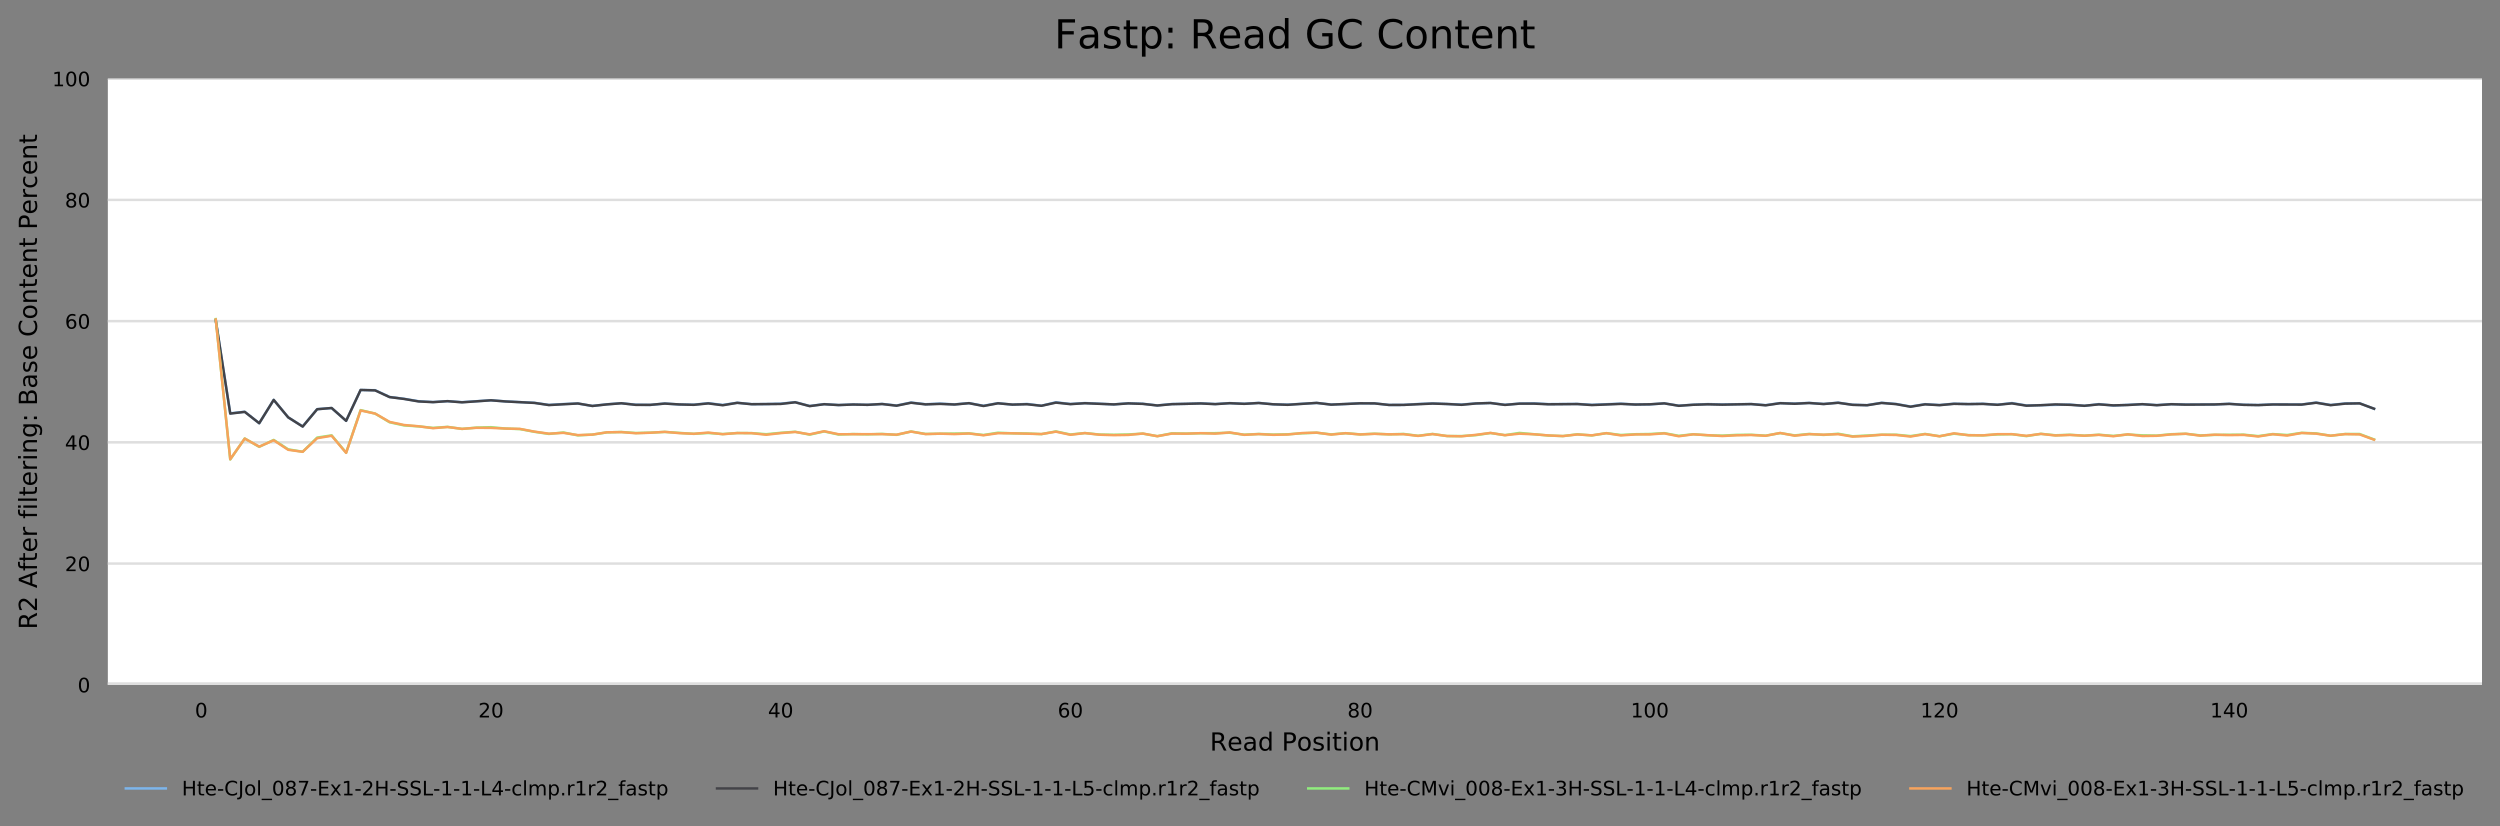 <?xml version="1.0" encoding="utf-8" standalone="no"?>
<!DOCTYPE svg PUBLIC "-//W3C//DTD SVG 1.1//EN"
  "http://www.w3.org/Graphics/SVG/1.1/DTD/svg11.dtd">
<!-- Created with matplotlib (https://matplotlib.org/) -->
<svg height="330.542pt" version="1.1" viewBox="0 0 1000.278 330.542" width="1000.278pt" xmlns="http://www.w3.org/2000/svg" xmlns:xlink="http://www.w3.org/1999/xlink">
 <rect x="0" y="0" width="1000.278" height="330.542" fill="#808080" stroke="none"/>
 <defs>
  <style type="text/css">
*{stroke-linecap:butt;stroke-linejoin:round;}
  </style>
 </defs>
 <g id="figure_1">
  <g id="axes_1">
   <g id="patch_1">
    <path d="M 43.148 273.99 
L 993.078 273.99 
L 993.078 31.483 
L 43.148 31.483 
z
" style="fill:#ffffff;"/>
   </g>
   <g id="matplotlib.axis_1">
    <g id="xtick_1">
     <g id="text_1">
      <!-- 0 -->
      <defs>
       <path d="M 31.781 66.406 
Q 24.172 66.406 20.328 58.906 
Q 16.5 51.422 16.5 36.375 
Q 16.5 21.391 20.328 13.891 
Q 24.172 6.391 31.781 6.391 
Q 39.453 6.391 43.281 13.891 
Q 47.125 21.391 47.125 36.375 
Q 47.125 51.422 43.281 58.906 
Q 39.453 66.406 31.781 66.406 
z
M 31.781 74.219 
Q 44.047 74.219 50.516 64.516 
Q 56.984 54.828 56.984 36.375 
Q 56.984 17.969 50.516 8.266 
Q 44.047 -1.422 31.781 -1.422 
Q 19.531 -1.422 13.062 8.266 
Q 6.594 17.969 6.594 36.375 
Q 6.594 54.828 13.062 64.516 
Q 19.531 74.219 31.781 74.219 
z
" id="DejaVuSans-48"/>
      </defs>
      <g transform="translate(77.986 287.069)scale(0.08 -0.08)">
       <use xlink:href="#DejaVuSans-48"/>
      </g>
     </g>
    </g>
    <g id="xtick_2">
     <g id="text_2">
      <!-- 20 -->
      <defs>
       <path d="M 19.188 8.297 
L 53.609 8.297 
L 53.609 0 
L 7.328 0 
L 7.328 8.297 
Q 12.938 14.109 22.625 23.891 
Q 32.328 33.688 34.812 36.531 
Q 39.547 41.844 41.422 45.531 
Q 43.312 49.219 43.312 52.781 
Q 43.312 58.594 39.234 62.25 
Q 35.156 65.922 28.609 65.922 
Q 23.969 65.922 18.812 64.312 
Q 13.672 62.703 7.812 59.422 
L 7.812 69.391 
Q 13.766 71.781 18.938 73 
Q 24.125 74.219 28.422 74.219 
Q 39.75 74.219 46.484 68.547 
Q 53.219 62.891 53.219 53.422 
Q 53.219 48.922 51.531 44.891 
Q 49.859 40.875 45.406 35.406 
Q 44.188 33.984 37.641 27.219 
Q 31.109 20.453 19.188 8.297 
z
" id="DejaVuSans-50"/>
      </defs>
      <g transform="translate(191.357 287.069)scale(0.08 -0.08)">
       <use xlink:href="#DejaVuSans-50"/>
       <use x="63.623" xlink:href="#DejaVuSans-48"/>
      </g>
     </g>
    </g>
    <g id="xtick_3">
     <g id="text_3">
      <!-- 40 -->
      <defs>
       <path d="M 37.797 64.312 
L 12.891 25.391 
L 37.797 25.391 
z
M 35.203 72.906 
L 47.609 72.906 
L 47.609 25.391 
L 58.016 25.391 
L 58.016 17.188 
L 47.609 17.188 
L 47.609 0 
L 37.797 0 
L 37.797 17.188 
L 4.891 17.188 
L 4.891 26.703 
z
" id="DejaVuSans-52"/>
      </defs>
      <g transform="translate(307.273 287.069)scale(0.08 -0.08)">
       <use xlink:href="#DejaVuSans-52"/>
       <use x="63.623" xlink:href="#DejaVuSans-48"/>
      </g>
     </g>
    </g>
    <g id="xtick_4">
     <g id="text_4">
      <!-- 60 -->
      <defs>
       <path d="M 33.016 40.375 
Q 26.375 40.375 22.484 35.828 
Q 18.609 31.297 18.609 23.391 
Q 18.609 15.531 22.484 10.953 
Q 26.375 6.391 33.016 6.391 
Q 39.656 6.391 43.531 10.953 
Q 47.406 15.531 47.406 23.391 
Q 47.406 31.297 43.531 35.828 
Q 39.656 40.375 33.016 40.375 
z
M 52.594 71.297 
L 52.594 62.312 
Q 48.875 64.062 45.094 64.984 
Q 41.312 65.922 37.594 65.922 
Q 27.828 65.922 22.672 59.328 
Q 17.531 52.734 16.797 39.406 
Q 19.672 43.656 24.016 45.922 
Q 28.375 48.188 33.594 48.188 
Q 44.578 48.188 50.953 41.516 
Q 57.328 34.859 57.328 23.391 
Q 57.328 12.156 50.688 5.359 
Q 44.047 -1.422 33.016 -1.422 
Q 20.359 -1.422 13.672 8.266 
Q 6.984 17.969 6.984 36.375 
Q 6.984 53.656 15.188 63.938 
Q 23.391 74.219 37.203 74.219 
Q 40.922 74.219 44.703 73.484 
Q 48.484 72.75 52.594 71.297 
z
" id="DejaVuSans-54"/>
      </defs>
      <g transform="translate(423.188 287.069)scale(0.08 -0.08)">
       <use xlink:href="#DejaVuSans-54"/>
       <use x="63.623" xlink:href="#DejaVuSans-48"/>
      </g>
     </g>
    </g>
    <g id="xtick_5">
     <g id="text_5">
      <!-- 80 -->
      <defs>
       <path d="M 31.781 34.625 
Q 24.75 34.625 20.719 30.859 
Q 16.703 27.094 16.703 20.516 
Q 16.703 13.922 20.719 10.156 
Q 24.75 6.391 31.781 6.391 
Q 38.812 6.391 42.859 10.172 
Q 46.922 13.969 46.922 20.516 
Q 46.922 27.094 42.891 30.859 
Q 38.875 34.625 31.781 34.625 
z
M 21.922 38.812 
Q 15.578 40.375 12.031 44.719 
Q 8.5 49.078 8.5 55.328 
Q 8.5 64.062 14.719 69.141 
Q 20.953 74.219 31.781 74.219 
Q 42.672 74.219 48.875 69.141 
Q 55.078 64.062 55.078 55.328 
Q 55.078 49.078 51.531 44.719 
Q 48 40.375 41.703 38.812 
Q 48.828 37.156 52.797 32.312 
Q 56.781 27.484 56.781 20.516 
Q 56.781 9.906 50.312 4.234 
Q 43.844 -1.422 31.781 -1.422 
Q 19.734 -1.422 13.25 4.234 
Q 6.781 9.906 6.781 20.516 
Q 6.781 27.484 10.781 32.312 
Q 14.797 37.156 21.922 38.812 
z
M 18.312 54.391 
Q 18.312 48.734 21.844 45.562 
Q 25.391 42.391 31.781 42.391 
Q 38.141 42.391 41.719 45.562 
Q 45.312 48.734 45.312 54.391 
Q 45.312 60.062 41.719 63.234 
Q 38.141 66.406 31.781 66.406 
Q 25.391 66.406 21.844 63.234 
Q 18.312 60.062 18.312 54.391 
z
" id="DejaVuSans-56"/>
      </defs>
      <g transform="translate(539.104 287.069)scale(0.08 -0.08)">
       <use xlink:href="#DejaVuSans-56"/>
       <use x="63.623" xlink:href="#DejaVuSans-48"/>
      </g>
     </g>
    </g>
    <g id="xtick_6">
     <g id="text_6">
      <!-- 100 -->
      <defs>
       <path d="M 12.406 8.297 
L 28.516 8.297 
L 28.516 63.922 
L 10.984 60.406 
L 10.984 69.391 
L 28.422 72.906 
L 38.281 72.906 
L 38.281 8.297 
L 54.391 8.297 
L 54.391 0 
L 12.406 0 
z
" id="DejaVuSans-49"/>
      </defs>
      <g transform="translate(652.475 287.069)scale(0.08 -0.08)">
       <use xlink:href="#DejaVuSans-49"/>
       <use x="63.623" xlink:href="#DejaVuSans-48"/>
       <use x="127.246" xlink:href="#DejaVuSans-48"/>
      </g>
     </g>
    </g>
    <g id="xtick_7">
     <g id="text_7">
      <!-- 120 -->
      <g transform="translate(768.391 287.069)scale(0.08 -0.08)">
       <use xlink:href="#DejaVuSans-49"/>
       <use x="63.623" xlink:href="#DejaVuSans-50"/>
       <use x="127.246" xlink:href="#DejaVuSans-48"/>
      </g>
     </g>
    </g>
    <g id="xtick_8">
     <g id="text_8">
      <!-- 140 -->
      <g transform="translate(884.307 287.069)scale(0.08 -0.08)">
       <use xlink:href="#DejaVuSans-49"/>
       <use x="63.623" xlink:href="#DejaVuSans-52"/>
       <use x="127.246" xlink:href="#DejaVuSans-48"/>
      </g>
     </g>
    </g>
    <g id="text_9">
     <!-- Read Position -->
     <defs>
      <path d="M 44.391 34.188 
Q 47.562 33.109 50.562 29.594 
Q 53.562 26.078 56.594 19.922 
L 66.609 0 
L 56 0 
L 46.688 18.703 
Q 43.062 26.031 39.672 28.422 
Q 36.281 30.812 30.422 30.812 
L 19.672 30.812 
L 19.672 0 
L 9.812 0 
L 9.812 72.906 
L 32.078 72.906 
Q 44.578 72.906 50.734 67.672 
Q 56.891 62.453 56.891 51.906 
Q 56.891 45.016 53.688 40.469 
Q 50.484 35.938 44.391 34.188 
z
M 19.672 64.797 
L 19.672 38.922 
L 32.078 38.922 
Q 39.203 38.922 42.844 42.219 
Q 46.484 45.516 46.484 51.906 
Q 46.484 58.297 42.844 61.547 
Q 39.203 64.797 32.078 64.797 
z
" id="DejaVuSans-82"/>
      <path d="M 56.203 29.594 
L 56.203 25.203 
L 14.891 25.203 
Q 15.484 15.922 20.484 11.062 
Q 25.484 6.203 34.422 6.203 
Q 39.594 6.203 44.453 7.469 
Q 49.312 8.734 54.109 11.281 
L 54.109 2.781 
Q 49.266 0.734 44.188 -0.344 
Q 39.109 -1.422 33.891 -1.422 
Q 20.797 -1.422 13.156 6.188 
Q 5.516 13.812 5.516 26.812 
Q 5.516 40.234 12.766 48.109 
Q 20.016 56 32.328 56 
Q 43.359 56 49.781 48.891 
Q 56.203 41.797 56.203 29.594 
z
M 47.219 32.234 
Q 47.125 39.594 43.094 43.984 
Q 39.062 48.391 32.422 48.391 
Q 24.906 48.391 20.391 44.141 
Q 15.875 39.891 15.188 32.172 
z
" id="DejaVuSans-101"/>
      <path d="M 34.281 27.484 
Q 23.391 27.484 19.188 25 
Q 14.984 22.516 14.984 16.5 
Q 14.984 11.719 18.141 8.906 
Q 21.297 6.109 26.703 6.109 
Q 34.188 6.109 38.703 11.406 
Q 43.219 16.703 43.219 25.484 
L 43.219 27.484 
z
M 52.203 31.203 
L 52.203 0 
L 43.219 0 
L 43.219 8.297 
Q 40.141 3.328 35.547 0.953 
Q 30.953 -1.422 24.312 -1.422 
Q 15.922 -1.422 10.953 3.297 
Q 6 8.016 6 15.922 
Q 6 25.141 12.172 29.828 
Q 18.359 34.516 30.609 34.516 
L 43.219 34.516 
L 43.219 35.406 
Q 43.219 41.609 39.141 45 
Q 35.062 48.391 27.688 48.391 
Q 23 48.391 18.547 47.266 
Q 14.109 46.141 10.016 43.891 
L 10.016 52.203 
Q 14.938 54.109 19.578 55.047 
Q 24.219 56 28.609 56 
Q 40.484 56 46.344 49.844 
Q 52.203 43.703 52.203 31.203 
z
" id="DejaVuSans-97"/>
      <path d="M 45.406 46.391 
L 45.406 75.984 
L 54.391 75.984 
L 54.391 0 
L 45.406 0 
L 45.406 8.203 
Q 42.578 3.328 38.25 0.953 
Q 33.938 -1.422 27.875 -1.422 
Q 17.969 -1.422 11.734 6.484 
Q 5.516 14.406 5.516 27.297 
Q 5.516 40.188 11.734 48.094 
Q 17.969 56 27.875 56 
Q 33.938 56 38.25 53.625 
Q 42.578 51.266 45.406 46.391 
z
M 14.797 27.297 
Q 14.797 17.391 18.875 11.75 
Q 22.953 6.109 30.078 6.109 
Q 37.203 6.109 41.297 11.75 
Q 45.406 17.391 45.406 27.297 
Q 45.406 37.203 41.297 42.844 
Q 37.203 48.484 30.078 48.484 
Q 22.953 48.484 18.875 42.844 
Q 14.797 37.203 14.797 27.297 
z
" id="DejaVuSans-100"/>
      <path id="DejaVuSans-32"/>
      <path d="M 19.672 64.797 
L 19.672 37.406 
L 32.078 37.406 
Q 38.969 37.406 42.719 40.969 
Q 46.484 44.531 46.484 51.125 
Q 46.484 57.672 42.719 61.234 
Q 38.969 64.797 32.078 64.797 
z
M 9.812 72.906 
L 32.078 72.906 
Q 44.344 72.906 50.609 67.359 
Q 56.891 61.812 56.891 51.125 
Q 56.891 40.328 50.609 34.812 
Q 44.344 29.297 32.078 29.297 
L 19.672 29.297 
L 19.672 0 
L 9.812 0 
z
" id="DejaVuSans-80"/>
      <path d="M 30.609 48.391 
Q 23.391 48.391 19.188 42.75 
Q 14.984 37.109 14.984 27.297 
Q 14.984 17.484 19.156 11.844 
Q 23.344 6.203 30.609 6.203 
Q 37.797 6.203 41.984 11.859 
Q 46.188 17.531 46.188 27.297 
Q 46.188 37.016 41.984 42.703 
Q 37.797 48.391 30.609 48.391 
z
M 30.609 56 
Q 42.328 56 49.016 48.375 
Q 55.719 40.766 55.719 27.297 
Q 55.719 13.875 49.016 6.219 
Q 42.328 -1.422 30.609 -1.422 
Q 18.844 -1.422 12.172 6.219 
Q 5.516 13.875 5.516 27.297 
Q 5.516 40.766 12.172 48.375 
Q 18.844 56 30.609 56 
z
" id="DejaVuSans-111"/>
      <path d="M 44.281 53.078 
L 44.281 44.578 
Q 40.484 46.531 36.375 47.5 
Q 32.281 48.484 27.875 48.484 
Q 21.188 48.484 17.844 46.438 
Q 14.5 44.391 14.5 40.281 
Q 14.5 37.156 16.891 35.375 
Q 19.281 33.594 26.516 31.984 
L 29.594 31.297 
Q 39.156 29.25 43.188 25.516 
Q 47.219 21.781 47.219 15.094 
Q 47.219 7.469 41.188 3.016 
Q 35.156 -1.422 24.609 -1.422 
Q 20.219 -1.422 15.453 -0.562 
Q 10.688 0.297 5.422 2 
L 5.422 11.281 
Q 10.406 8.688 15.234 7.391 
Q 20.062 6.109 24.812 6.109 
Q 31.156 6.109 34.562 8.281 
Q 37.984 10.453 37.984 14.406 
Q 37.984 18.062 35.516 20.016 
Q 33.062 21.969 24.703 23.781 
L 21.578 24.516 
Q 13.234 26.266 9.516 29.906 
Q 5.812 33.547 5.812 39.891 
Q 5.812 47.609 11.281 51.797 
Q 16.75 56 26.812 56 
Q 31.781 56 36.172 55.266 
Q 40.578 54.547 44.281 53.078 
z
" id="DejaVuSans-115"/>
      <path d="M 9.422 54.688 
L 18.406 54.688 
L 18.406 0 
L 9.422 0 
z
M 9.422 75.984 
L 18.406 75.984 
L 18.406 64.594 
L 9.422 64.594 
z
" id="DejaVuSans-105"/>
      <path d="M 18.312 70.219 
L 18.312 54.688 
L 36.812 54.688 
L 36.812 47.703 
L 18.312 47.703 
L 18.312 18.016 
Q 18.312 11.328 20.141 9.422 
Q 21.969 7.516 27.594 7.516 
L 36.812 7.516 
L 36.812 0 
L 27.594 0 
Q 17.188 0 13.234 3.875 
Q 9.281 7.766 9.281 18.016 
L 9.281 47.703 
L 2.688 47.703 
L 2.688 54.688 
L 9.281 54.688 
L 9.281 70.219 
z
" id="DejaVuSans-116"/>
      <path d="M 54.891 33.016 
L 54.891 0 
L 45.906 0 
L 45.906 32.719 
Q 45.906 40.484 42.875 44.328 
Q 39.844 48.188 33.797 48.188 
Q 26.516 48.188 22.312 43.547 
Q 18.109 38.922 18.109 30.906 
L 18.109 0 
L 9.078 0 
L 9.078 54.688 
L 18.109 54.688 
L 18.109 46.188 
Q 21.344 51.125 25.703 53.562 
Q 30.078 56 35.797 56 
Q 45.219 56 50.047 50.172 
Q 54.891 44.344 54.891 33.016 
z
" id="DejaVuSans-110"/>
     </defs>
     <g transform="translate(484.095 300.331)scale(0.1 -0.1)">
      <use xlink:href="#DejaVuSans-82"/>
      <use x="69.42" xlink:href="#DejaVuSans-101"/>
      <use x="130.943" xlink:href="#DejaVuSans-97"/>
      <use x="192.223" xlink:href="#DejaVuSans-100"/>
      <use x="255.699" xlink:href="#DejaVuSans-32"/>
      <use x="287.486" xlink:href="#DejaVuSans-80"/>
      <use x="347.742" xlink:href="#DejaVuSans-111"/>
      <use x="408.924" xlink:href="#DejaVuSans-115"/>
      <use x="461.023" xlink:href="#DejaVuSans-105"/>
      <use x="488.807" xlink:href="#DejaVuSans-116"/>
      <use x="528.016" xlink:href="#DejaVuSans-105"/>
      <use x="555.799" xlink:href="#DejaVuSans-111"/>
      <use x="616.98" xlink:href="#DejaVuSans-110"/>
     </g>
    </g>
   </g>
   <g id="matplotlib.axis_2">
    <g id="ytick_1">
     <g id="line2d_1">
      <path clip-path="url(#pc55e5ad329)" d="M 43.148 273.99 
L 993.078 273.99 
" style="fill:none;stroke:#dedede;stroke-linecap:square;"/>
     </g>
     <g id="text_10">
      <!-- 0 -->
      <g transform="translate(31.058 277.029)scale(0.08 -0.08)">
       <use xlink:href="#DejaVuSans-48"/>
      </g>
     </g>
    </g>
    <g id="ytick_2">
     <g id="line2d_2">
      <path clip-path="url(#pc55e5ad329)" d="M 43.148 225.489 
L 993.078 225.489 
" style="fill:none;stroke:#dedede;stroke-linecap:square;"/>
     </g>
     <g id="text_11">
      <!-- 20 -->
      <g transform="translate(25.968 228.528)scale(0.08 -0.08)">
       <use xlink:href="#DejaVuSans-50"/>
       <use x="63.623" xlink:href="#DejaVuSans-48"/>
      </g>
     </g>
    </g>
    <g id="ytick_3">
     <g id="line2d_3">
      <path clip-path="url(#pc55e5ad329)" d="M 43.148 176.987 
L 993.078 176.987 
" style="fill:none;stroke:#dedede;stroke-linecap:square;"/>
     </g>
     <g id="text_12">
      <!-- 40 -->
      <g transform="translate(25.968 180.027)scale(0.08 -0.08)">
       <use xlink:href="#DejaVuSans-52"/>
       <use x="63.623" xlink:href="#DejaVuSans-48"/>
      </g>
     </g>
    </g>
    <g id="ytick_4">
     <g id="line2d_4">
      <path clip-path="url(#pc55e5ad329)" d="M 43.148 128.486 
L 993.078 128.486 
" style="fill:none;stroke:#dedede;stroke-linecap:square;"/>
     </g>
     <g id="text_13">
      <!-- 60 -->
      <g transform="translate(25.968 131.525)scale(0.08 -0.08)">
       <use xlink:href="#DejaVuSans-54"/>
       <use x="63.623" xlink:href="#DejaVuSans-48"/>
      </g>
     </g>
    </g>
    <g id="ytick_5">
     <g id="line2d_5">
      <path clip-path="url(#pc55e5ad329)" d="M 43.148 79.984 
L 993.078 79.984 
" style="fill:none;stroke:#dedede;stroke-linecap:square;"/>
     </g>
     <g id="text_14">
      <!-- 80 -->
      <g transform="translate(25.968 83.024)scale(0.08 -0.08)">
       <use xlink:href="#DejaVuSans-56"/>
       <use x="63.623" xlink:href="#DejaVuSans-48"/>
      </g>
     </g>
    </g>
    <g id="ytick_6">
     <g id="line2d_6">
      <path clip-path="url(#pc55e5ad329)" d="M 43.148 31.483 
L 993.078 31.483 
" style="fill:none;stroke:#dedede;stroke-linecap:square;"/>
     </g>
     <g id="text_15">
      <!-- 100 -->
      <g transform="translate(20.878 34.522)scale(0.08 -0.08)">
       <use xlink:href="#DejaVuSans-49"/>
       <use x="63.623" xlink:href="#DejaVuSans-48"/>
       <use x="127.246" xlink:href="#DejaVuSans-48"/>
      </g>
     </g>
    </g>
    <g id="text_16">
     <!-- R2 After filtering: Base Content Percent -->
     <defs>
      <path d="M 34.188 63.188 
L 20.797 26.906 
L 47.609 26.906 
z
M 28.609 72.906 
L 39.797 72.906 
L 67.578 0 
L 57.328 0 
L 50.688 18.703 
L 17.828 18.703 
L 11.188 0 
L 0.781 0 
z
" id="DejaVuSans-65"/>
      <path d="M 37.109 75.984 
L 37.109 68.5 
L 28.516 68.5 
Q 23.688 68.5 21.797 66.547 
Q 19.922 64.594 19.922 59.516 
L 19.922 54.688 
L 34.719 54.688 
L 34.719 47.703 
L 19.922 47.703 
L 19.922 0 
L 10.891 0 
L 10.891 47.703 
L 2.297 47.703 
L 2.297 54.688 
L 10.891 54.688 
L 10.891 58.5 
Q 10.891 67.625 15.141 71.797 
Q 19.391 75.984 28.609 75.984 
z
" id="DejaVuSans-102"/>
      <path d="M 41.109 46.297 
Q 39.594 47.172 37.812 47.578 
Q 36.031 48 33.891 48 
Q 26.266 48 22.188 43.047 
Q 18.109 38.094 18.109 28.812 
L 18.109 0 
L 9.078 0 
L 9.078 54.688 
L 18.109 54.688 
L 18.109 46.188 
Q 20.953 51.172 25.484 53.578 
Q 30.031 56 36.531 56 
Q 37.453 56 38.578 55.875 
Q 39.703 55.766 41.062 55.516 
z
" id="DejaVuSans-114"/>
      <path d="M 9.422 75.984 
L 18.406 75.984 
L 18.406 0 
L 9.422 0 
z
" id="DejaVuSans-108"/>
      <path d="M 45.406 27.984 
Q 45.406 37.75 41.375 43.109 
Q 37.359 48.484 30.078 48.484 
Q 22.859 48.484 18.828 43.109 
Q 14.797 37.75 14.797 27.984 
Q 14.797 18.266 18.828 12.891 
Q 22.859 7.516 30.078 7.516 
Q 37.359 7.516 41.375 12.891 
Q 45.406 18.266 45.406 27.984 
z
M 54.391 6.781 
Q 54.391 -7.172 48.188 -13.984 
Q 42 -20.797 29.203 -20.797 
Q 24.469 -20.797 20.266 -20.094 
Q 16.062 -19.391 12.109 -17.922 
L 12.109 -9.188 
Q 16.062 -11.328 19.922 -12.344 
Q 23.781 -13.375 27.781 -13.375 
Q 36.625 -13.375 41.016 -8.766 
Q 45.406 -4.156 45.406 5.172 
L 45.406 9.625 
Q 42.625 4.781 38.281 2.391 
Q 33.938 0 27.875 0 
Q 17.828 0 11.672 7.656 
Q 5.516 15.328 5.516 27.984 
Q 5.516 40.672 11.672 48.328 
Q 17.828 56 27.875 56 
Q 33.938 56 38.281 53.609 
Q 42.625 51.219 45.406 46.391 
L 45.406 54.688 
L 54.391 54.688 
z
" id="DejaVuSans-103"/>
      <path d="M 11.719 12.406 
L 22.016 12.406 
L 22.016 0 
L 11.719 0 
z
M 11.719 51.703 
L 22.016 51.703 
L 22.016 39.312 
L 11.719 39.312 
z
" id="DejaVuSans-58"/>
      <path d="M 19.672 34.812 
L 19.672 8.109 
L 35.5 8.109 
Q 43.453 8.109 47.281 11.406 
Q 51.125 14.703 51.125 21.484 
Q 51.125 28.328 47.281 31.562 
Q 43.453 34.812 35.5 34.812 
z
M 19.672 64.797 
L 19.672 42.828 
L 34.281 42.828 
Q 41.5 42.828 45.031 45.531 
Q 48.578 48.25 48.578 53.812 
Q 48.578 59.328 45.031 62.062 
Q 41.5 64.797 34.281 64.797 
z
M 9.812 72.906 
L 35.016 72.906 
Q 46.297 72.906 52.391 68.219 
Q 58.5 63.531 58.5 54.891 
Q 58.5 48.188 55.375 44.234 
Q 52.25 40.281 46.188 39.312 
Q 53.469 37.75 57.5 32.781 
Q 61.531 27.828 61.531 20.406 
Q 61.531 10.641 54.891 5.312 
Q 48.25 0 35.984 0 
L 9.812 0 
z
" id="DejaVuSans-66"/>
      <path d="M 64.406 67.281 
L 64.406 56.891 
Q 59.422 61.531 53.781 63.812 
Q 48.141 66.109 41.797 66.109 
Q 29.297 66.109 22.656 58.469 
Q 16.016 50.828 16.016 36.375 
Q 16.016 21.969 22.656 14.328 
Q 29.297 6.688 41.797 6.688 
Q 48.141 6.688 53.781 8.984 
Q 59.422 11.281 64.406 15.922 
L 64.406 5.609 
Q 59.234 2.094 53.438 0.328 
Q 47.656 -1.422 41.219 -1.422 
Q 24.656 -1.422 15.125 8.703 
Q 5.609 18.844 5.609 36.375 
Q 5.609 53.953 15.125 64.078 
Q 24.656 74.219 41.219 74.219 
Q 47.75 74.219 53.531 72.484 
Q 59.328 70.75 64.406 67.281 
z
" id="DejaVuSans-67"/>
      <path d="M 48.781 52.594 
L 48.781 44.188 
Q 44.969 46.297 41.141 47.344 
Q 37.312 48.391 33.406 48.391 
Q 24.656 48.391 19.812 42.844 
Q 14.984 37.312 14.984 27.297 
Q 14.984 17.281 19.812 11.734 
Q 24.656 6.203 33.406 6.203 
Q 37.312 6.203 41.141 7.25 
Q 44.969 8.297 48.781 10.406 
L 48.781 2.094 
Q 45.016 0.344 40.984 -0.531 
Q 36.969 -1.422 32.422 -1.422 
Q 20.062 -1.422 12.781 6.344 
Q 5.516 14.109 5.516 27.297 
Q 5.516 40.672 12.859 48.328 
Q 20.219 56 33.016 56 
Q 37.156 56 41.109 55.141 
Q 45.062 54.297 48.781 52.594 
z
" id="DejaVuSans-99"/>
     </defs>
     <g transform="translate(14.798 251.812)rotate(-90)scale(0.1 -0.1)">
      <use xlink:href="#DejaVuSans-82"/>
      <use x="69.482" xlink:href="#DejaVuSans-50"/>
      <use x="133.105" xlink:href="#DejaVuSans-32"/>
      <use x="164.893" xlink:href="#DejaVuSans-65"/>
      <use x="233.254" xlink:href="#DejaVuSans-102"/>
      <use x="268.443" xlink:href="#DejaVuSans-116"/>
      <use x="307.652" xlink:href="#DejaVuSans-101"/>
      <use x="369.176" xlink:href="#DejaVuSans-114"/>
      <use x="410.289" xlink:href="#DejaVuSans-32"/>
      <use x="442.076" xlink:href="#DejaVuSans-102"/>
      <use x="477.281" xlink:href="#DejaVuSans-105"/>
      <use x="505.064" xlink:href="#DejaVuSans-108"/>
      <use x="532.848" xlink:href="#DejaVuSans-116"/>
      <use x="572.057" xlink:href="#DejaVuSans-101"/>
      <use x="633.58" xlink:href="#DejaVuSans-114"/>
      <use x="674.693" xlink:href="#DejaVuSans-105"/>
      <use x="702.477" xlink:href="#DejaVuSans-110"/>
      <use x="765.855" xlink:href="#DejaVuSans-103"/>
      <use x="829.332" xlink:href="#DejaVuSans-58"/>
      <use x="863.023" xlink:href="#DejaVuSans-32"/>
      <use x="894.811" xlink:href="#DejaVuSans-66"/>
      <use x="963.414" xlink:href="#DejaVuSans-97"/>
      <use x="1024.693" xlink:href="#DejaVuSans-115"/>
      <use x="1076.793" xlink:href="#DejaVuSans-101"/>
      <use x="1138.316" xlink:href="#DejaVuSans-32"/>
      <use x="1170.104" xlink:href="#DejaVuSans-67"/>
      <use x="1239.928" xlink:href="#DejaVuSans-111"/>
      <use x="1301.109" xlink:href="#DejaVuSans-110"/>
      <use x="1364.488" xlink:href="#DejaVuSans-116"/>
      <use x="1403.697" xlink:href="#DejaVuSans-101"/>
      <use x="1465.221" xlink:href="#DejaVuSans-110"/>
      <use x="1528.6" xlink:href="#DejaVuSans-116"/>
      <use x="1567.809" xlink:href="#DejaVuSans-32"/>
      <use x="1599.596" xlink:href="#DejaVuSans-80"/>
      <use x="1659.852" xlink:href="#DejaVuSans-101"/>
      <use x="1721.375" xlink:href="#DejaVuSans-114"/>
      <use x="1762.457" xlink:href="#DejaVuSans-99"/>
      <use x="1817.438" xlink:href="#DejaVuSans-101"/>
      <use x="1878.961" xlink:href="#DejaVuSans-110"/>
      <use x="1942.34" xlink:href="#DejaVuSans-116"/>
     </g>
    </g>
   </g>
   <g id="line2d_7">
    <path clip-path="url(#pc55e5ad329)" d="M 86.327 128.208 
L 92.123 165.381 
L 97.918 164.746 
L 103.714 169.343 
L 109.51 159.99 
L 115.306 166.997 
L 121.102 170.62 
L 126.897 163.709 
L 132.693 163.251 
L 138.489 168.393 
L 144.285 156.045 
L 150.08 156.125 
L 155.876 158.825 
L 161.672 159.563 
L 167.468 160.533 
L 173.264 160.87 
L 179.059 160.508 
L 184.855 160.902 
L 196.447 160.156 
L 202.243 160.604 
L 213.834 161.168 
L 219.63 162.004 
L 225.426 161.656 
L 231.222 161.449 
L 237.017 162.425 
L 242.813 161.758 
L 248.609 161.33 
L 254.405 161.921 
L 260.2 162.021 
L 265.996 161.434 
L 271.792 161.847 
L 277.588 161.916 
L 283.384 161.325 
L 289.179 162.013 
L 294.975 161.148 
L 300.771 161.706 
L 306.567 161.668 
L 312.363 161.509 
L 318.158 160.912 
L 323.954 162.441 
L 329.75 161.693 
L 335.546 162.064 
L 341.342 161.84 
L 347.137 161.994 
L 352.933 161.609 
L 358.729 162.245 
L 364.525 161.057 
L 370.32 161.738 
L 376.116 161.48 
L 381.912 161.797 
L 387.708 161.3 
L 393.504 162.345 
L 399.299 161.317 
L 405.095 161.92 
L 410.891 161.616 
L 416.687 162.337 
L 422.483 160.954 
L 428.278 161.644 
L 434.074 161.264 
L 445.666 161.798 
L 451.462 161.351 
L 457.257 161.545 
L 463.053 162.212 
L 468.849 161.652 
L 474.645 161.583 
L 480.44 161.353 
L 486.236 161.659 
L 492.032 161.289 
L 497.828 161.555 
L 503.624 161.198 
L 509.419 161.766 
L 515.215 161.89 
L 526.807 161.22 
L 532.603 161.843 
L 538.398 161.659 
L 544.194 161.339 
L 549.99 161.391 
L 555.786 162.024 
L 561.582 162.009 
L 567.377 161.64 
L 573.173 161.423 
L 584.765 161.853 
L 590.561 161.417 
L 596.356 161.224 
L 602.152 161.961 
L 607.948 161.48 
L 613.744 161.393 
L 619.539 161.686 
L 631.131 161.614 
L 636.927 161.969 
L 648.518 161.508 
L 654.314 161.845 
L 660.11 161.798 
L 665.906 161.395 
L 671.702 162.305 
L 677.497 161.933 
L 683.293 161.688 
L 689.089 161.824 
L 700.681 161.656 
L 706.476 162.095 
L 712.272 161.279 
L 718.068 161.461 
L 723.864 161.204 
L 729.659 161.634 
L 735.455 161.108 
L 741.251 161.946 
L 747.047 162.106 
L 752.843 161.158 
L 758.638 161.623 
L 764.434 162.659 
L 770.23 161.709 
L 776.026 162.059 
L 781.822 161.514 
L 787.617 161.662 
L 793.413 161.542 
L 799.209 161.946 
L 805.005 161.27 
L 810.801 162.226 
L 828.188 161.877 
L 833.984 162.39 
L 839.779 161.691 
L 845.575 162.263 
L 857.167 161.704 
L 862.963 162.072 
L 868.758 161.702 
L 874.554 161.847 
L 886.146 161.831 
L 891.942 161.551 
L 897.737 161.935 
L 903.533 162.037 
L 909.329 161.797 
L 920.921 161.838 
L 926.716 161.055 
L 932.512 162.031 
L 938.308 161.415 
L 944.104 161.335 
L 949.899 163.567 
L 949.899 163.567 
" style="fill:none;stroke:#7cb5ec;stroke-linecap:square;"/>
   </g>
   <g id="line2d_8">
    <path clip-path="url(#pc55e5ad329)" d="M 86.327 128.17 
L 92.123 165.48 
L 97.918 164.796 
L 103.714 169.33 
L 109.51 160.004 
L 115.306 166.987 
L 121.102 170.678 
L 126.897 163.736 
L 132.693 163.248 
L 138.489 168.368 
L 144.285 156.021 
L 150.08 156.2 
L 155.876 158.885 
L 161.672 159.619 
L 167.468 160.618 
L 173.264 160.903 
L 179.059 160.509 
L 184.855 160.977 
L 196.447 160.169 
L 202.243 160.625 
L 213.834 161.211 
L 219.63 162.071 
L 231.222 161.435 
L 237.017 162.429 
L 242.813 161.804 
L 248.609 161.352 
L 254.405 161.996 
L 260.2 161.986 
L 265.996 161.477 
L 271.792 161.82 
L 277.588 161.975 
L 283.384 161.409 
L 289.179 162.146 
L 294.975 161.177 
L 300.771 161.735 
L 312.363 161.625 
L 318.158 160.961 
L 323.954 162.494 
L 329.75 161.735 
L 335.546 162.071 
L 341.342 161.852 
L 347.137 161.972 
L 352.933 161.659 
L 358.729 162.324 
L 364.525 161.142 
L 370.32 161.805 
L 376.116 161.604 
L 381.912 161.849 
L 387.708 161.321 
L 393.504 162.444 
L 399.299 161.37 
L 405.095 161.884 
L 410.891 161.744 
L 416.687 162.362 
L 422.483 161.095 
L 428.278 161.699 
L 434.074 161.335 
L 445.666 161.811 
L 451.462 161.404 
L 457.257 161.598 
L 463.053 162.25 
L 468.849 161.72 
L 480.44 161.43 
L 486.236 161.701 
L 492.032 161.328 
L 497.828 161.581 
L 503.624 161.25 
L 509.419 161.764 
L 515.215 161.972 
L 526.807 161.205 
L 532.603 161.903 
L 544.194 161.379 
L 549.99 161.408 
L 555.786 162.029 
L 561.582 162.007 
L 573.173 161.467 
L 578.969 161.651 
L 584.765 161.969 
L 590.561 161.427 
L 596.356 161.248 
L 602.152 162.011 
L 607.948 161.504 
L 613.744 161.493 
L 619.539 161.767 
L 631.131 161.67 
L 636.927 162.068 
L 648.518 161.599 
L 654.314 161.861 
L 660.11 161.771 
L 665.906 161.391 
L 671.702 162.369 
L 677.497 161.951 
L 683.293 161.77 
L 689.089 161.91 
L 700.681 161.684 
L 706.476 162.174 
L 712.272 161.328 
L 718.068 161.547 
L 723.864 161.25 
L 729.659 161.661 
L 735.455 161.159 
L 741.251 161.983 
L 747.047 162.144 
L 752.843 161.225 
L 758.638 161.701 
L 764.434 162.734 
L 770.23 161.785 
L 776.026 162.111 
L 781.822 161.579 
L 787.617 161.692 
L 793.413 161.613 
L 799.209 161.964 
L 805.005 161.396 
L 810.801 162.317 
L 816.596 162.134 
L 822.392 161.811 
L 828.188 161.973 
L 833.984 162.356 
L 839.779 161.793 
L 845.575 162.2 
L 851.371 162.05 
L 857.167 161.72 
L 862.963 162.133 
L 868.758 161.736 
L 874.554 161.903 
L 886.146 161.826 
L 891.942 161.606 
L 897.737 161.986 
L 903.533 162.094 
L 909.329 161.844 
L 920.921 161.884 
L 926.716 161.14 
L 932.512 162.11 
L 938.308 161.501 
L 944.104 161.396 
L 949.899 163.528 
L 949.899 163.528 
" style="fill:none;stroke:#434348;stroke-linecap:square;"/>
   </g>
   <g id="line2d_9">
    <path clip-path="url(#pc55e5ad329)" d="M 86.327 127.674 
L 92.123 183.826 
L 97.918 175.439 
L 103.714 178.786 
L 109.51 176.019 
L 115.306 179.787 
L 121.102 180.754 
L 126.897 175.081 
L 132.693 174.191 
L 138.489 181.119 
L 144.285 164.092 
L 150.08 165.485 
L 155.876 168.953 
L 161.672 170.213 
L 167.468 170.598 
L 173.264 171.201 
L 179.059 170.79 
L 184.855 171.611 
L 190.651 171.086 
L 196.447 170.924 
L 202.243 171.464 
L 208.038 171.683 
L 213.834 172.771 
L 219.63 173.621 
L 225.426 173.037 
L 231.222 174.193 
L 237.017 173.899 
L 242.813 173.001 
L 248.609 172.844 
L 254.405 173.251 
L 260.2 173.116 
L 265.996 172.814 
L 277.588 173.591 
L 283.384 173.242 
L 289.179 173.679 
L 294.975 173.253 
L 300.771 173.291 
L 306.567 173.728 
L 312.363 173.177 
L 318.158 172.75 
L 323.954 173.91 
L 329.75 172.625 
L 335.546 173.872 
L 341.342 173.664 
L 347.137 173.794 
L 352.933 173.608 
L 358.729 173.989 
L 364.525 172.655 
L 370.32 173.619 
L 387.708 173.397 
L 393.504 174.048 
L 399.299 173.128 
L 405.095 173.375 
L 410.891 173.432 
L 416.687 173.702 
L 422.483 172.616 
L 428.278 173.842 
L 434.074 173.259 
L 439.87 173.858 
L 445.666 173.955 
L 451.462 173.827 
L 457.257 173.497 
L 463.053 174.518 
L 468.849 173.386 
L 474.645 173.488 
L 480.44 173.339 
L 486.236 173.308 
L 492.032 173.138 
L 497.828 173.926 
L 503.624 173.637 
L 509.419 173.888 
L 515.215 173.767 
L 521.011 173.368 
L 526.807 173.137 
L 532.603 173.806 
L 538.398 173.324 
L 544.194 173.793 
L 549.99 173.535 
L 555.786 173.781 
L 561.582 173.62 
L 567.377 174.366 
L 573.173 173.616 
L 578.969 174.474 
L 584.765 174.472 
L 590.561 174.11 
L 596.356 173.253 
L 602.152 174.113 
L 607.948 173.217 
L 619.539 174.26 
L 625.335 174.483 
L 631.131 173.769 
L 636.927 174.223 
L 642.723 173.313 
L 648.518 174.038 
L 654.314 173.737 
L 660.11 173.649 
L 665.906 173.311 
L 671.702 174.376 
L 677.497 173.741 
L 683.293 174.16 
L 689.089 174.291 
L 694.885 173.999 
L 700.681 173.951 
L 706.476 174.307 
L 712.272 173.279 
L 718.068 174.206 
L 723.864 173.619 
L 729.659 174.019 
L 735.455 173.54 
L 741.251 174.562 
L 752.843 173.948 
L 758.638 173.928 
L 764.434 174.48 
L 770.23 173.624 
L 776.026 174.54 
L 781.822 173.528 
L 787.617 174.09 
L 793.413 174.189 
L 799.209 173.828 
L 805.005 173.722 
L 810.801 174.502 
L 816.596 173.574 
L 822.392 174.157 
L 828.188 173.955 
L 833.984 174.304 
L 839.779 173.938 
L 845.575 174.405 
L 851.371 173.843 
L 857.167 174.184 
L 862.963 174.279 
L 868.758 173.731 
L 874.554 173.56 
L 880.35 174.207 
L 886.146 174 
L 897.737 173.913 
L 903.533 174.486 
L 909.329 173.674 
L 915.125 174.049 
L 920.921 173.183 
L 926.716 173.401 
L 932.512 174.341 
L 938.308 173.645 
L 944.104 173.646 
L 949.899 175.835 
L 949.899 175.835 
" style="fill:none;stroke:#90ed7d;stroke-linecap:square;"/>
   </g>
   <g id="line2d_10">
    <path clip-path="url(#pc55e5ad329)" d="M 86.327 127.835 
L 92.123 183.754 
L 97.918 175.488 
L 103.714 178.702 
L 109.51 176.16 
L 115.306 179.969 
L 121.102 180.771 
L 126.897 175.327 
L 132.693 174.357 
L 138.489 181.191 
L 144.285 164.228 
L 150.08 165.47 
L 155.876 168.811 
L 161.672 170.047 
L 167.468 170.556 
L 173.264 171.326 
L 179.059 170.854 
L 184.855 171.594 
L 190.651 171.169 
L 196.447 171.204 
L 202.243 171.471 
L 208.038 171.603 
L 213.834 172.697 
L 219.63 173.518 
L 225.426 173.188 
L 231.222 174.091 
L 237.017 173.89 
L 242.813 172.97 
L 248.609 172.893 
L 254.405 173.343 
L 260.2 173.138 
L 265.996 172.797 
L 271.792 173.296 
L 277.588 173.566 
L 283.384 173.078 
L 289.179 173.725 
L 294.975 173.272 
L 300.771 173.322 
L 306.567 173.95 
L 312.363 173.29 
L 318.158 172.832 
L 323.954 173.784 
L 329.75 172.544 
L 335.546 173.749 
L 352.933 173.702 
L 358.729 173.921 
L 364.525 172.674 
L 370.32 173.689 
L 376.116 173.513 
L 381.912 173.684 
L 387.708 173.441 
L 393.504 174.157 
L 399.299 173.337 
L 405.095 173.372 
L 416.687 173.674 
L 422.483 172.714 
L 428.278 173.966 
L 434.074 173.288 
L 439.87 173.935 
L 445.666 174.113 
L 451.462 174.023 
L 457.257 173.463 
L 463.053 174.534 
L 468.849 173.484 
L 474.645 173.523 
L 480.44 173.311 
L 486.236 173.507 
L 492.032 173.017 
L 497.828 173.984 
L 503.624 173.686 
L 509.419 173.982 
L 515.215 173.851 
L 521.011 173.269 
L 526.807 173.1 
L 532.603 173.891 
L 538.398 173.327 
L 544.194 173.841 
L 549.99 173.578 
L 555.786 173.787 
L 561.582 173.726 
L 567.377 174.413 
L 573.173 173.69 
L 578.969 174.453 
L 584.765 174.573 
L 590.561 173.983 
L 596.356 173.217 
L 602.152 174.126 
L 607.948 173.521 
L 613.744 173.761 
L 619.539 174.224 
L 625.335 174.475 
L 631.131 173.828 
L 636.927 174.184 
L 642.723 173.316 
L 648.518 174.211 
L 654.314 173.828 
L 660.11 173.808 
L 665.906 173.395 
L 671.702 174.552 
L 677.497 173.783 
L 689.089 174.46 
L 694.885 174.174 
L 700.681 174.052 
L 706.476 174.366 
L 712.272 173.24 
L 718.068 174.325 
L 723.864 173.708 
L 729.659 173.925 
L 735.455 173.725 
L 741.251 174.687 
L 747.047 174.427 
L 752.843 173.942 
L 758.638 174.037 
L 764.434 174.668 
L 770.23 173.696 
L 776.026 174.558 
L 781.822 173.377 
L 787.617 174.148 
L 793.413 174.201 
L 799.209 173.715 
L 805.005 173.722 
L 810.801 174.381 
L 816.596 173.607 
L 822.392 174.246 
L 828.188 174.023 
L 833.984 174.334 
L 839.779 173.99 
L 845.575 174.543 
L 851.371 173.779 
L 857.167 174.458 
L 862.963 174.37 
L 868.758 173.809 
L 874.554 173.547 
L 880.35 174.317 
L 886.146 173.92 
L 891.942 174.09 
L 897.737 174.015 
L 903.533 174.647 
L 909.329 173.748 
L 915.125 174.282 
L 920.921 173.24 
L 926.716 173.512 
L 932.512 174.34 
L 938.308 173.7 
L 944.104 173.81 
L 949.899 175.932 
L 949.899 175.932 
" style="fill:none;stroke:#f7a35c;stroke-linecap:square;"/>
   </g>
   <g id="line2d_11">
    <path clip-path="url(#pc55e5ad329)" d="M 43.148 273.99 
L 993.078 273.99 
" style="fill:none;stroke:#dedede;stroke-linecap:square;stroke-width:2;"/>
   </g>
   <g id="text_17">
    <!-- Fastp: Read GC Content -->
    <defs>
     <path d="M 9.812 72.906 
L 51.703 72.906 
L 51.703 64.594 
L 19.672 64.594 
L 19.672 43.109 
L 48.578 43.109 
L 48.578 34.812 
L 19.672 34.812 
L 19.672 0 
L 9.812 0 
z
" id="DejaVuSans-70"/>
     <path d="M 18.109 8.203 
L 18.109 -20.797 
L 9.078 -20.797 
L 9.078 54.688 
L 18.109 54.688 
L 18.109 46.391 
Q 20.953 51.266 25.266 53.625 
Q 29.594 56 35.594 56 
Q 45.562 56 51.781 48.094 
Q 58.016 40.188 58.016 27.297 
Q 58.016 14.406 51.781 6.484 
Q 45.562 -1.422 35.594 -1.422 
Q 29.594 -1.422 25.266 0.953 
Q 20.953 3.328 18.109 8.203 
z
M 48.688 27.297 
Q 48.688 37.203 44.609 42.844 
Q 40.531 48.484 33.406 48.484 
Q 26.266 48.484 22.188 42.844 
Q 18.109 37.203 18.109 27.297 
Q 18.109 17.391 22.188 11.75 
Q 26.266 6.109 33.406 6.109 
Q 40.531 6.109 44.609 11.75 
Q 48.688 17.391 48.688 27.297 
z
" id="DejaVuSans-112"/>
     <path d="M 59.516 10.406 
L 59.516 29.984 
L 43.406 29.984 
L 43.406 38.094 
L 69.281 38.094 
L 69.281 6.781 
Q 63.578 2.734 56.688 0.656 
Q 49.812 -1.422 42 -1.422 
Q 24.906 -1.422 15.25 8.562 
Q 5.609 18.562 5.609 36.375 
Q 5.609 54.25 15.25 64.234 
Q 24.906 74.219 42 74.219 
Q 49.125 74.219 55.547 72.453 
Q 61.969 70.703 67.391 67.281 
L 67.391 56.781 
Q 61.922 61.422 55.766 63.766 
Q 49.609 66.109 42.828 66.109 
Q 29.438 66.109 22.719 58.641 
Q 16.016 51.172 16.016 36.375 
Q 16.016 21.625 22.719 14.156 
Q 29.438 6.688 42.828 6.688 
Q 48.047 6.688 52.141 7.594 
Q 56.25 8.5 59.516 10.406 
z
" id="DejaVuSans-71"/>
    </defs>
    <g transform="translate(421.857 19.358)scale(0.16 -0.16)">
     <use xlink:href="#DejaVuSans-70"/>
     <use x="57.379" xlink:href="#DejaVuSans-97"/>
     <use x="118.658" xlink:href="#DejaVuSans-115"/>
     <use x="170.758" xlink:href="#DejaVuSans-116"/>
     <use x="209.967" xlink:href="#DejaVuSans-112"/>
     <use x="273.443" xlink:href="#DejaVuSans-58"/>
     <use x="307.135" xlink:href="#DejaVuSans-32"/>
     <use x="338.922" xlink:href="#DejaVuSans-82"/>
     <use x="408.342" xlink:href="#DejaVuSans-101"/>
     <use x="469.865" xlink:href="#DejaVuSans-97"/>
     <use x="531.145" xlink:href="#DejaVuSans-100"/>
     <use x="594.621" xlink:href="#DejaVuSans-32"/>
     <use x="626.408" xlink:href="#DejaVuSans-71"/>
     <use x="703.898" xlink:href="#DejaVuSans-67"/>
     <use x="773.723" xlink:href="#DejaVuSans-32"/>
     <use x="805.51" xlink:href="#DejaVuSans-67"/>
     <use x="875.334" xlink:href="#DejaVuSans-111"/>
     <use x="936.516" xlink:href="#DejaVuSans-110"/>
     <use x="999.895" xlink:href="#DejaVuSans-116"/>
     <use x="1039.104" xlink:href="#DejaVuSans-101"/>
     <use x="1100.627" xlink:href="#DejaVuSans-110"/>
     <use x="1164.006" xlink:href="#DejaVuSans-116"/>
    </g>
   </g>
   <g id="legend_1">
    <g id="line2d_12">
     <path d="M 50.348 315.455 
L 66.348 315.455 
" style="fill:none;stroke:#7cb5ec;stroke-linecap:square;"/>
    </g>
    <g id="line2d_13"/>
    <g id="text_18">
     <!-- Hte-CJol_087-Ex1-2H-SSL-1-1-L4-clmp.r1r2_fastp -->
     <defs>
      <path d="M 9.812 72.906 
L 19.672 72.906 
L 19.672 43.016 
L 55.516 43.016 
L 55.516 72.906 
L 65.375 72.906 
L 65.375 0 
L 55.516 0 
L 55.516 34.719 
L 19.672 34.719 
L 19.672 0 
L 9.812 0 
z
" id="DejaVuSans-72"/>
      <path d="M 4.891 31.391 
L 31.203 31.391 
L 31.203 23.391 
L 4.891 23.391 
z
" id="DejaVuSans-45"/>
      <path d="M 9.812 72.906 
L 19.672 72.906 
L 19.672 5.078 
Q 19.672 -8.109 14.672 -14.062 
Q 9.672 -20.016 -1.422 -20.016 
L -5.172 -20.016 
L -5.172 -11.719 
L -2.094 -11.719 
Q 4.438 -11.719 7.125 -8.047 
Q 9.812 -4.391 9.812 5.078 
z
" id="DejaVuSans-74"/>
      <path d="M 50.984 -16.609 
L 50.984 -23.578 
L -0.984 -23.578 
L -0.984 -16.609 
z
" id="DejaVuSans-95"/>
      <path d="M 8.203 72.906 
L 55.078 72.906 
L 55.078 68.703 
L 28.609 0 
L 18.312 0 
L 43.219 64.594 
L 8.203 64.594 
z
" id="DejaVuSans-55"/>
      <path d="M 9.812 72.906 
L 55.906 72.906 
L 55.906 64.594 
L 19.672 64.594 
L 19.672 43.016 
L 54.391 43.016 
L 54.391 34.719 
L 19.672 34.719 
L 19.672 8.297 
L 56.781 8.297 
L 56.781 0 
L 9.812 0 
z
" id="DejaVuSans-69"/>
      <path d="M 54.891 54.688 
L 35.109 28.078 
L 55.906 0 
L 45.312 0 
L 29.391 21.484 
L 13.484 0 
L 2.875 0 
L 24.125 28.609 
L 4.688 54.688 
L 15.281 54.688 
L 29.781 35.203 
L 44.281 54.688 
z
" id="DejaVuSans-120"/>
      <path d="M 53.516 70.516 
L 53.516 60.891 
Q 47.906 63.578 42.922 64.891 
Q 37.938 66.219 33.297 66.219 
Q 25.25 66.219 20.875 63.094 
Q 16.5 59.969 16.5 54.203 
Q 16.5 49.359 19.406 46.891 
Q 22.312 44.438 30.422 42.922 
L 36.375 41.703 
Q 47.406 39.594 52.656 34.297 
Q 57.906 29 57.906 20.125 
Q 57.906 9.516 50.797 4.047 
Q 43.703 -1.422 29.984 -1.422 
Q 24.812 -1.422 18.969 -0.25 
Q 13.141 0.922 6.891 3.219 
L 6.891 13.375 
Q 12.891 10.016 18.656 8.297 
Q 24.422 6.594 29.984 6.594 
Q 38.422 6.594 43.016 9.906 
Q 47.609 13.234 47.609 19.391 
Q 47.609 24.75 44.312 27.781 
Q 41.016 30.812 33.5 32.328 
L 27.484 33.5 
Q 16.453 35.688 11.516 40.375 
Q 6.594 45.062 6.594 53.422 
Q 6.594 63.094 13.406 68.656 
Q 20.219 74.219 32.172 74.219 
Q 37.312 74.219 42.625 73.281 
Q 47.953 72.359 53.516 70.516 
z
" id="DejaVuSans-83"/>
      <path d="M 9.812 72.906 
L 19.672 72.906 
L 19.672 8.297 
L 55.172 8.297 
L 55.172 0 
L 9.812 0 
z
" id="DejaVuSans-76"/>
      <path d="M 52 44.188 
Q 55.375 50.25 60.062 53.125 
Q 64.75 56 71.094 56 
Q 79.641 56 84.281 50.016 
Q 88.922 44.047 88.922 33.016 
L 88.922 0 
L 79.891 0 
L 79.891 32.719 
Q 79.891 40.578 77.094 44.375 
Q 74.312 48.188 68.609 48.188 
Q 61.625 48.188 57.562 43.547 
Q 53.516 38.922 53.516 30.906 
L 53.516 0 
L 44.484 0 
L 44.484 32.719 
Q 44.484 40.625 41.703 44.406 
Q 38.922 48.188 33.109 48.188 
Q 26.219 48.188 22.156 43.531 
Q 18.109 38.875 18.109 30.906 
L 18.109 0 
L 9.078 0 
L 9.078 54.688 
L 18.109 54.688 
L 18.109 46.188 
Q 21.188 51.219 25.484 53.609 
Q 29.781 56 35.688 56 
Q 41.656 56 45.828 52.969 
Q 50 49.953 52 44.188 
z
" id="DejaVuSans-109"/>
      <path d="M 10.688 12.406 
L 21 12.406 
L 21 0 
L 10.688 0 
z
" id="DejaVuSans-46"/>
     </defs>
     <g transform="translate(72.748 318.255)scale(0.08 -0.08)">
      <use xlink:href="#DejaVuSans-72"/>
      <use x="75.195" xlink:href="#DejaVuSans-116"/>
      <use x="114.404" xlink:href="#DejaVuSans-101"/>
      <use x="175.928" xlink:href="#DejaVuSans-45"/>
      <use x="212.012" xlink:href="#DejaVuSans-67"/>
      <use x="281.836" xlink:href="#DejaVuSans-74"/>
      <use x="311.328" xlink:href="#DejaVuSans-111"/>
      <use x="372.51" xlink:href="#DejaVuSans-108"/>
      <use x="400.293" xlink:href="#DejaVuSans-95"/>
      <use x="450.293" xlink:href="#DejaVuSans-48"/>
      <use x="513.916" xlink:href="#DejaVuSans-56"/>
      <use x="577.539" xlink:href="#DejaVuSans-55"/>
      <use x="641.162" xlink:href="#DejaVuSans-45"/>
      <use x="677.246" xlink:href="#DejaVuSans-69"/>
      <use x="740.43" xlink:href="#DejaVuSans-120"/>
      <use x="799.609" xlink:href="#DejaVuSans-49"/>
      <use x="863.232" xlink:href="#DejaVuSans-45"/>
      <use x="899.316" xlink:href="#DejaVuSans-50"/>
      <use x="962.939" xlink:href="#DejaVuSans-72"/>
      <use x="1038.135" xlink:href="#DejaVuSans-45"/>
      <use x="1074.219" xlink:href="#DejaVuSans-83"/>
      <use x="1137.695" xlink:href="#DejaVuSans-83"/>
      <use x="1201.172" xlink:href="#DejaVuSans-76"/>
      <use x="1256.869" xlink:href="#DejaVuSans-45"/>
      <use x="1292.953" xlink:href="#DejaVuSans-49"/>
      <use x="1356.576" xlink:href="#DejaVuSans-45"/>
      <use x="1392.66" xlink:href="#DejaVuSans-49"/>
      <use x="1456.283" xlink:href="#DejaVuSans-45"/>
      <use x="1492.367" xlink:href="#DejaVuSans-76"/>
      <use x="1548.08" xlink:href="#DejaVuSans-52"/>
      <use x="1611.703" xlink:href="#DejaVuSans-45"/>
      <use x="1647.787" xlink:href="#DejaVuSans-99"/>
      <use x="1702.768" xlink:href="#DejaVuSans-108"/>
      <use x="1730.551" xlink:href="#DejaVuSans-109"/>
      <use x="1827.963" xlink:href="#DejaVuSans-112"/>
      <use x="1891.439" xlink:href="#DejaVuSans-46"/>
      <use x="1923.227" xlink:href="#DejaVuSans-114"/>
      <use x="1964.34" xlink:href="#DejaVuSans-49"/>
      <use x="2027.963" xlink:href="#DejaVuSans-114"/>
      <use x="2069.076" xlink:href="#DejaVuSans-50"/>
      <use x="2132.699" xlink:href="#DejaVuSans-95"/>
      <use x="2182.699" xlink:href="#DejaVuSans-102"/>
      <use x="2217.904" xlink:href="#DejaVuSans-97"/>
      <use x="2279.184" xlink:href="#DejaVuSans-115"/>
      <use x="2331.283" xlink:href="#DejaVuSans-116"/>
      <use x="2370.492" xlink:href="#DejaVuSans-112"/>
     </g>
    </g>
    <g id="line2d_14">
     <path d="M 286.896 315.455 
L 302.896 315.455 
" style="fill:none;stroke:#434348;stroke-linecap:square;"/>
    </g>
    <g id="line2d_15"/>
    <g id="text_19">
     <!-- Hte-CJol_087-Ex1-2H-SSL-1-1-L5-clmp.r1r2_fastp -->
     <defs>
      <path d="M 10.797 72.906 
L 49.516 72.906 
L 49.516 64.594 
L 19.828 64.594 
L 19.828 46.734 
Q 21.969 47.469 24.109 47.828 
Q 26.266 48.188 28.422 48.188 
Q 40.625 48.188 47.75 41.5 
Q 54.891 34.812 54.891 23.391 
Q 54.891 11.625 47.562 5.094 
Q 40.234 -1.422 26.906 -1.422 
Q 22.312 -1.422 17.547 -0.641 
Q 12.797 0.141 7.719 1.703 
L 7.719 11.625 
Q 12.109 9.234 16.797 8.062 
Q 21.484 6.891 26.703 6.891 
Q 35.156 6.891 40.078 11.328 
Q 45.016 15.766 45.016 23.391 
Q 45.016 31 40.078 35.438 
Q 35.156 39.891 26.703 39.891 
Q 22.75 39.891 18.812 39.016 
Q 14.891 38.141 10.797 36.281 
z
" id="DejaVuSans-53"/>
     </defs>
     <g transform="translate(309.296 318.255)scale(0.08 -0.08)">
      <use xlink:href="#DejaVuSans-72"/>
      <use x="75.195" xlink:href="#DejaVuSans-116"/>
      <use x="114.404" xlink:href="#DejaVuSans-101"/>
      <use x="175.928" xlink:href="#DejaVuSans-45"/>
      <use x="212.012" xlink:href="#DejaVuSans-67"/>
      <use x="281.836" xlink:href="#DejaVuSans-74"/>
      <use x="311.328" xlink:href="#DejaVuSans-111"/>
      <use x="372.51" xlink:href="#DejaVuSans-108"/>
      <use x="400.293" xlink:href="#DejaVuSans-95"/>
      <use x="450.293" xlink:href="#DejaVuSans-48"/>
      <use x="513.916" xlink:href="#DejaVuSans-56"/>
      <use x="577.539" xlink:href="#DejaVuSans-55"/>
      <use x="641.162" xlink:href="#DejaVuSans-45"/>
      <use x="677.246" xlink:href="#DejaVuSans-69"/>
      <use x="740.43" xlink:href="#DejaVuSans-120"/>
      <use x="799.609" xlink:href="#DejaVuSans-49"/>
      <use x="863.232" xlink:href="#DejaVuSans-45"/>
      <use x="899.316" xlink:href="#DejaVuSans-50"/>
      <use x="962.939" xlink:href="#DejaVuSans-72"/>
      <use x="1038.135" xlink:href="#DejaVuSans-45"/>
      <use x="1074.219" xlink:href="#DejaVuSans-83"/>
      <use x="1137.695" xlink:href="#DejaVuSans-83"/>
      <use x="1201.172" xlink:href="#DejaVuSans-76"/>
      <use x="1256.869" xlink:href="#DejaVuSans-45"/>
      <use x="1292.953" xlink:href="#DejaVuSans-49"/>
      <use x="1356.576" xlink:href="#DejaVuSans-45"/>
      <use x="1392.66" xlink:href="#DejaVuSans-49"/>
      <use x="1456.283" xlink:href="#DejaVuSans-45"/>
      <use x="1492.367" xlink:href="#DejaVuSans-76"/>
      <use x="1548.08" xlink:href="#DejaVuSans-53"/>
      <use x="1611.703" xlink:href="#DejaVuSans-45"/>
      <use x="1647.787" xlink:href="#DejaVuSans-99"/>
      <use x="1702.768" xlink:href="#DejaVuSans-108"/>
      <use x="1730.551" xlink:href="#DejaVuSans-109"/>
      <use x="1827.963" xlink:href="#DejaVuSans-112"/>
      <use x="1891.439" xlink:href="#DejaVuSans-46"/>
      <use x="1923.227" xlink:href="#DejaVuSans-114"/>
      <use x="1964.34" xlink:href="#DejaVuSans-49"/>
      <use x="2027.963" xlink:href="#DejaVuSans-114"/>
      <use x="2069.076" xlink:href="#DejaVuSans-50"/>
      <use x="2132.699" xlink:href="#DejaVuSans-95"/>
      <use x="2182.699" xlink:href="#DejaVuSans-102"/>
      <use x="2217.904" xlink:href="#DejaVuSans-97"/>
      <use x="2279.184" xlink:href="#DejaVuSans-115"/>
      <use x="2331.283" xlink:href="#DejaVuSans-116"/>
      <use x="2370.492" xlink:href="#DejaVuSans-112"/>
     </g>
    </g>
    <g id="line2d_16">
     <path d="M 523.445 315.455 
L 539.445 315.455 
" style="fill:none;stroke:#90ed7d;stroke-linecap:square;"/>
    </g>
    <g id="line2d_17"/>
    <g id="text_20">
     <!-- Hte-CMvi_008-Ex1-3H-SSL-1-1-L4-clmp.r1r2_fastp -->
     <defs>
      <path d="M 9.812 72.906 
L 24.516 72.906 
L 43.109 23.297 
L 61.812 72.906 
L 76.516 72.906 
L 76.516 0 
L 66.891 0 
L 66.891 64.016 
L 48.094 14.016 
L 38.188 14.016 
L 19.391 64.016 
L 19.391 0 
L 9.812 0 
z
" id="DejaVuSans-77"/>
      <path d="M 2.984 54.688 
L 12.5 54.688 
L 29.594 8.797 
L 46.688 54.688 
L 56.203 54.688 
L 35.688 0 
L 23.484 0 
z
" id="DejaVuSans-118"/>
      <path d="M 40.578 39.312 
Q 47.656 37.797 51.625 33 
Q 55.609 28.219 55.609 21.188 
Q 55.609 10.406 48.188 4.484 
Q 40.766 -1.422 27.094 -1.422 
Q 22.516 -1.422 17.656 -0.516 
Q 12.797 0.391 7.625 2.203 
L 7.625 11.719 
Q 11.719 9.328 16.594 8.109 
Q 21.484 6.891 26.812 6.891 
Q 36.078 6.891 40.938 10.547 
Q 45.797 14.203 45.797 21.188 
Q 45.797 27.641 41.281 31.266 
Q 36.766 34.906 28.719 34.906 
L 20.219 34.906 
L 20.219 43.016 
L 29.109 43.016 
Q 36.375 43.016 40.234 45.922 
Q 44.094 48.828 44.094 54.297 
Q 44.094 59.906 40.109 62.906 
Q 36.141 65.922 28.719 65.922 
Q 24.656 65.922 20.016 65.031 
Q 15.375 64.156 9.812 62.312 
L 9.812 71.094 
Q 15.438 72.656 20.344 73.438 
Q 25.25 74.219 29.594 74.219 
Q 40.828 74.219 47.359 69.109 
Q 53.906 64.016 53.906 55.328 
Q 53.906 49.266 50.438 45.094 
Q 46.969 40.922 40.578 39.312 
z
" id="DejaVuSans-51"/>
     </defs>
     <g transform="translate(545.845 318.255)scale(0.08 -0.08)">
      <use xlink:href="#DejaVuSans-72"/>
      <use x="75.195" xlink:href="#DejaVuSans-116"/>
      <use x="114.404" xlink:href="#DejaVuSans-101"/>
      <use x="175.928" xlink:href="#DejaVuSans-45"/>
      <use x="212.012" xlink:href="#DejaVuSans-67"/>
      <use x="281.836" xlink:href="#DejaVuSans-77"/>
      <use x="368.115" xlink:href="#DejaVuSans-118"/>
      <use x="427.295" xlink:href="#DejaVuSans-105"/>
      <use x="455.078" xlink:href="#DejaVuSans-95"/>
      <use x="505.078" xlink:href="#DejaVuSans-48"/>
      <use x="568.701" xlink:href="#DejaVuSans-48"/>
      <use x="632.324" xlink:href="#DejaVuSans-56"/>
      <use x="695.947" xlink:href="#DejaVuSans-45"/>
      <use x="732.031" xlink:href="#DejaVuSans-69"/>
      <use x="795.215" xlink:href="#DejaVuSans-120"/>
      <use x="854.395" xlink:href="#DejaVuSans-49"/>
      <use x="918.018" xlink:href="#DejaVuSans-45"/>
      <use x="954.102" xlink:href="#DejaVuSans-51"/>
      <use x="1017.725" xlink:href="#DejaVuSans-72"/>
      <use x="1092.92" xlink:href="#DejaVuSans-45"/>
      <use x="1129.004" xlink:href="#DejaVuSans-83"/>
      <use x="1192.48" xlink:href="#DejaVuSans-83"/>
      <use x="1255.957" xlink:href="#DejaVuSans-76"/>
      <use x="1311.654" xlink:href="#DejaVuSans-45"/>
      <use x="1347.738" xlink:href="#DejaVuSans-49"/>
      <use x="1411.361" xlink:href="#DejaVuSans-45"/>
      <use x="1447.445" xlink:href="#DejaVuSans-49"/>
      <use x="1511.068" xlink:href="#DejaVuSans-45"/>
      <use x="1547.152" xlink:href="#DejaVuSans-76"/>
      <use x="1602.865" xlink:href="#DejaVuSans-52"/>
      <use x="1666.488" xlink:href="#DejaVuSans-45"/>
      <use x="1702.572" xlink:href="#DejaVuSans-99"/>
      <use x="1757.553" xlink:href="#DejaVuSans-108"/>
      <use x="1785.336" xlink:href="#DejaVuSans-109"/>
      <use x="1882.748" xlink:href="#DejaVuSans-112"/>
      <use x="1946.225" xlink:href="#DejaVuSans-46"/>
      <use x="1978.012" xlink:href="#DejaVuSans-114"/>
      <use x="2019.125" xlink:href="#DejaVuSans-49"/>
      <use x="2082.748" xlink:href="#DejaVuSans-114"/>
      <use x="2123.861" xlink:href="#DejaVuSans-50"/>
      <use x="2187.484" xlink:href="#DejaVuSans-95"/>
      <use x="2237.484" xlink:href="#DejaVuSans-102"/>
      <use x="2272.689" xlink:href="#DejaVuSans-97"/>
      <use x="2333.969" xlink:href="#DejaVuSans-115"/>
      <use x="2386.068" xlink:href="#DejaVuSans-116"/>
      <use x="2425.277" xlink:href="#DejaVuSans-112"/>
     </g>
    </g>
    <g id="line2d_18">
     <path d="M 764.376 315.455 
L 780.376 315.455 
" style="fill:none;stroke:#f7a35c;stroke-linecap:square;"/>
    </g>
    <g id="line2d_19"/>
    <g id="text_21">
     <!-- Hte-CMvi_008-Ex1-3H-SSL-1-1-L5-clmp.r1r2_fastp -->
     <g transform="translate(786.776 318.255)scale(0.08 -0.08)">
      <use xlink:href="#DejaVuSans-72"/>
      <use x="75.195" xlink:href="#DejaVuSans-116"/>
      <use x="114.404" xlink:href="#DejaVuSans-101"/>
      <use x="175.928" xlink:href="#DejaVuSans-45"/>
      <use x="212.012" xlink:href="#DejaVuSans-67"/>
      <use x="281.836" xlink:href="#DejaVuSans-77"/>
      <use x="368.115" xlink:href="#DejaVuSans-118"/>
      <use x="427.295" xlink:href="#DejaVuSans-105"/>
      <use x="455.078" xlink:href="#DejaVuSans-95"/>
      <use x="505.078" xlink:href="#DejaVuSans-48"/>
      <use x="568.701" xlink:href="#DejaVuSans-48"/>
      <use x="632.324" xlink:href="#DejaVuSans-56"/>
      <use x="695.947" xlink:href="#DejaVuSans-45"/>
      <use x="732.031" xlink:href="#DejaVuSans-69"/>
      <use x="795.215" xlink:href="#DejaVuSans-120"/>
      <use x="854.395" xlink:href="#DejaVuSans-49"/>
      <use x="918.018" xlink:href="#DejaVuSans-45"/>
      <use x="954.102" xlink:href="#DejaVuSans-51"/>
      <use x="1017.725" xlink:href="#DejaVuSans-72"/>
      <use x="1092.92" xlink:href="#DejaVuSans-45"/>
      <use x="1129.004" xlink:href="#DejaVuSans-83"/>
      <use x="1192.48" xlink:href="#DejaVuSans-83"/>
      <use x="1255.957" xlink:href="#DejaVuSans-76"/>
      <use x="1311.654" xlink:href="#DejaVuSans-45"/>
      <use x="1347.738" xlink:href="#DejaVuSans-49"/>
      <use x="1411.361" xlink:href="#DejaVuSans-45"/>
      <use x="1447.445" xlink:href="#DejaVuSans-49"/>
      <use x="1511.068" xlink:href="#DejaVuSans-45"/>
      <use x="1547.152" xlink:href="#DejaVuSans-76"/>
      <use x="1602.865" xlink:href="#DejaVuSans-53"/>
      <use x="1666.488" xlink:href="#DejaVuSans-45"/>
      <use x="1702.572" xlink:href="#DejaVuSans-99"/>
      <use x="1757.553" xlink:href="#DejaVuSans-108"/>
      <use x="1785.336" xlink:href="#DejaVuSans-109"/>
      <use x="1882.748" xlink:href="#DejaVuSans-112"/>
      <use x="1946.225" xlink:href="#DejaVuSans-46"/>
      <use x="1978.012" xlink:href="#DejaVuSans-114"/>
      <use x="2019.125" xlink:href="#DejaVuSans-49"/>
      <use x="2082.748" xlink:href="#DejaVuSans-114"/>
      <use x="2123.861" xlink:href="#DejaVuSans-50"/>
      <use x="2187.484" xlink:href="#DejaVuSans-95"/>
      <use x="2237.484" xlink:href="#DejaVuSans-102"/>
      <use x="2272.689" xlink:href="#DejaVuSans-97"/>
      <use x="2333.969" xlink:href="#DejaVuSans-115"/>
      <use x="2386.068" xlink:href="#DejaVuSans-116"/>
      <use x="2425.277" xlink:href="#DejaVuSans-112"/>
     </g>
    </g>
   </g>
  </g>
 </g>
 <defs>
  <clipPath id="pc55e5ad329">
   <rect height="242.507" width="949.93" x="43.148" y="31.483"/>
  </clipPath>
 </defs>
</svg>
